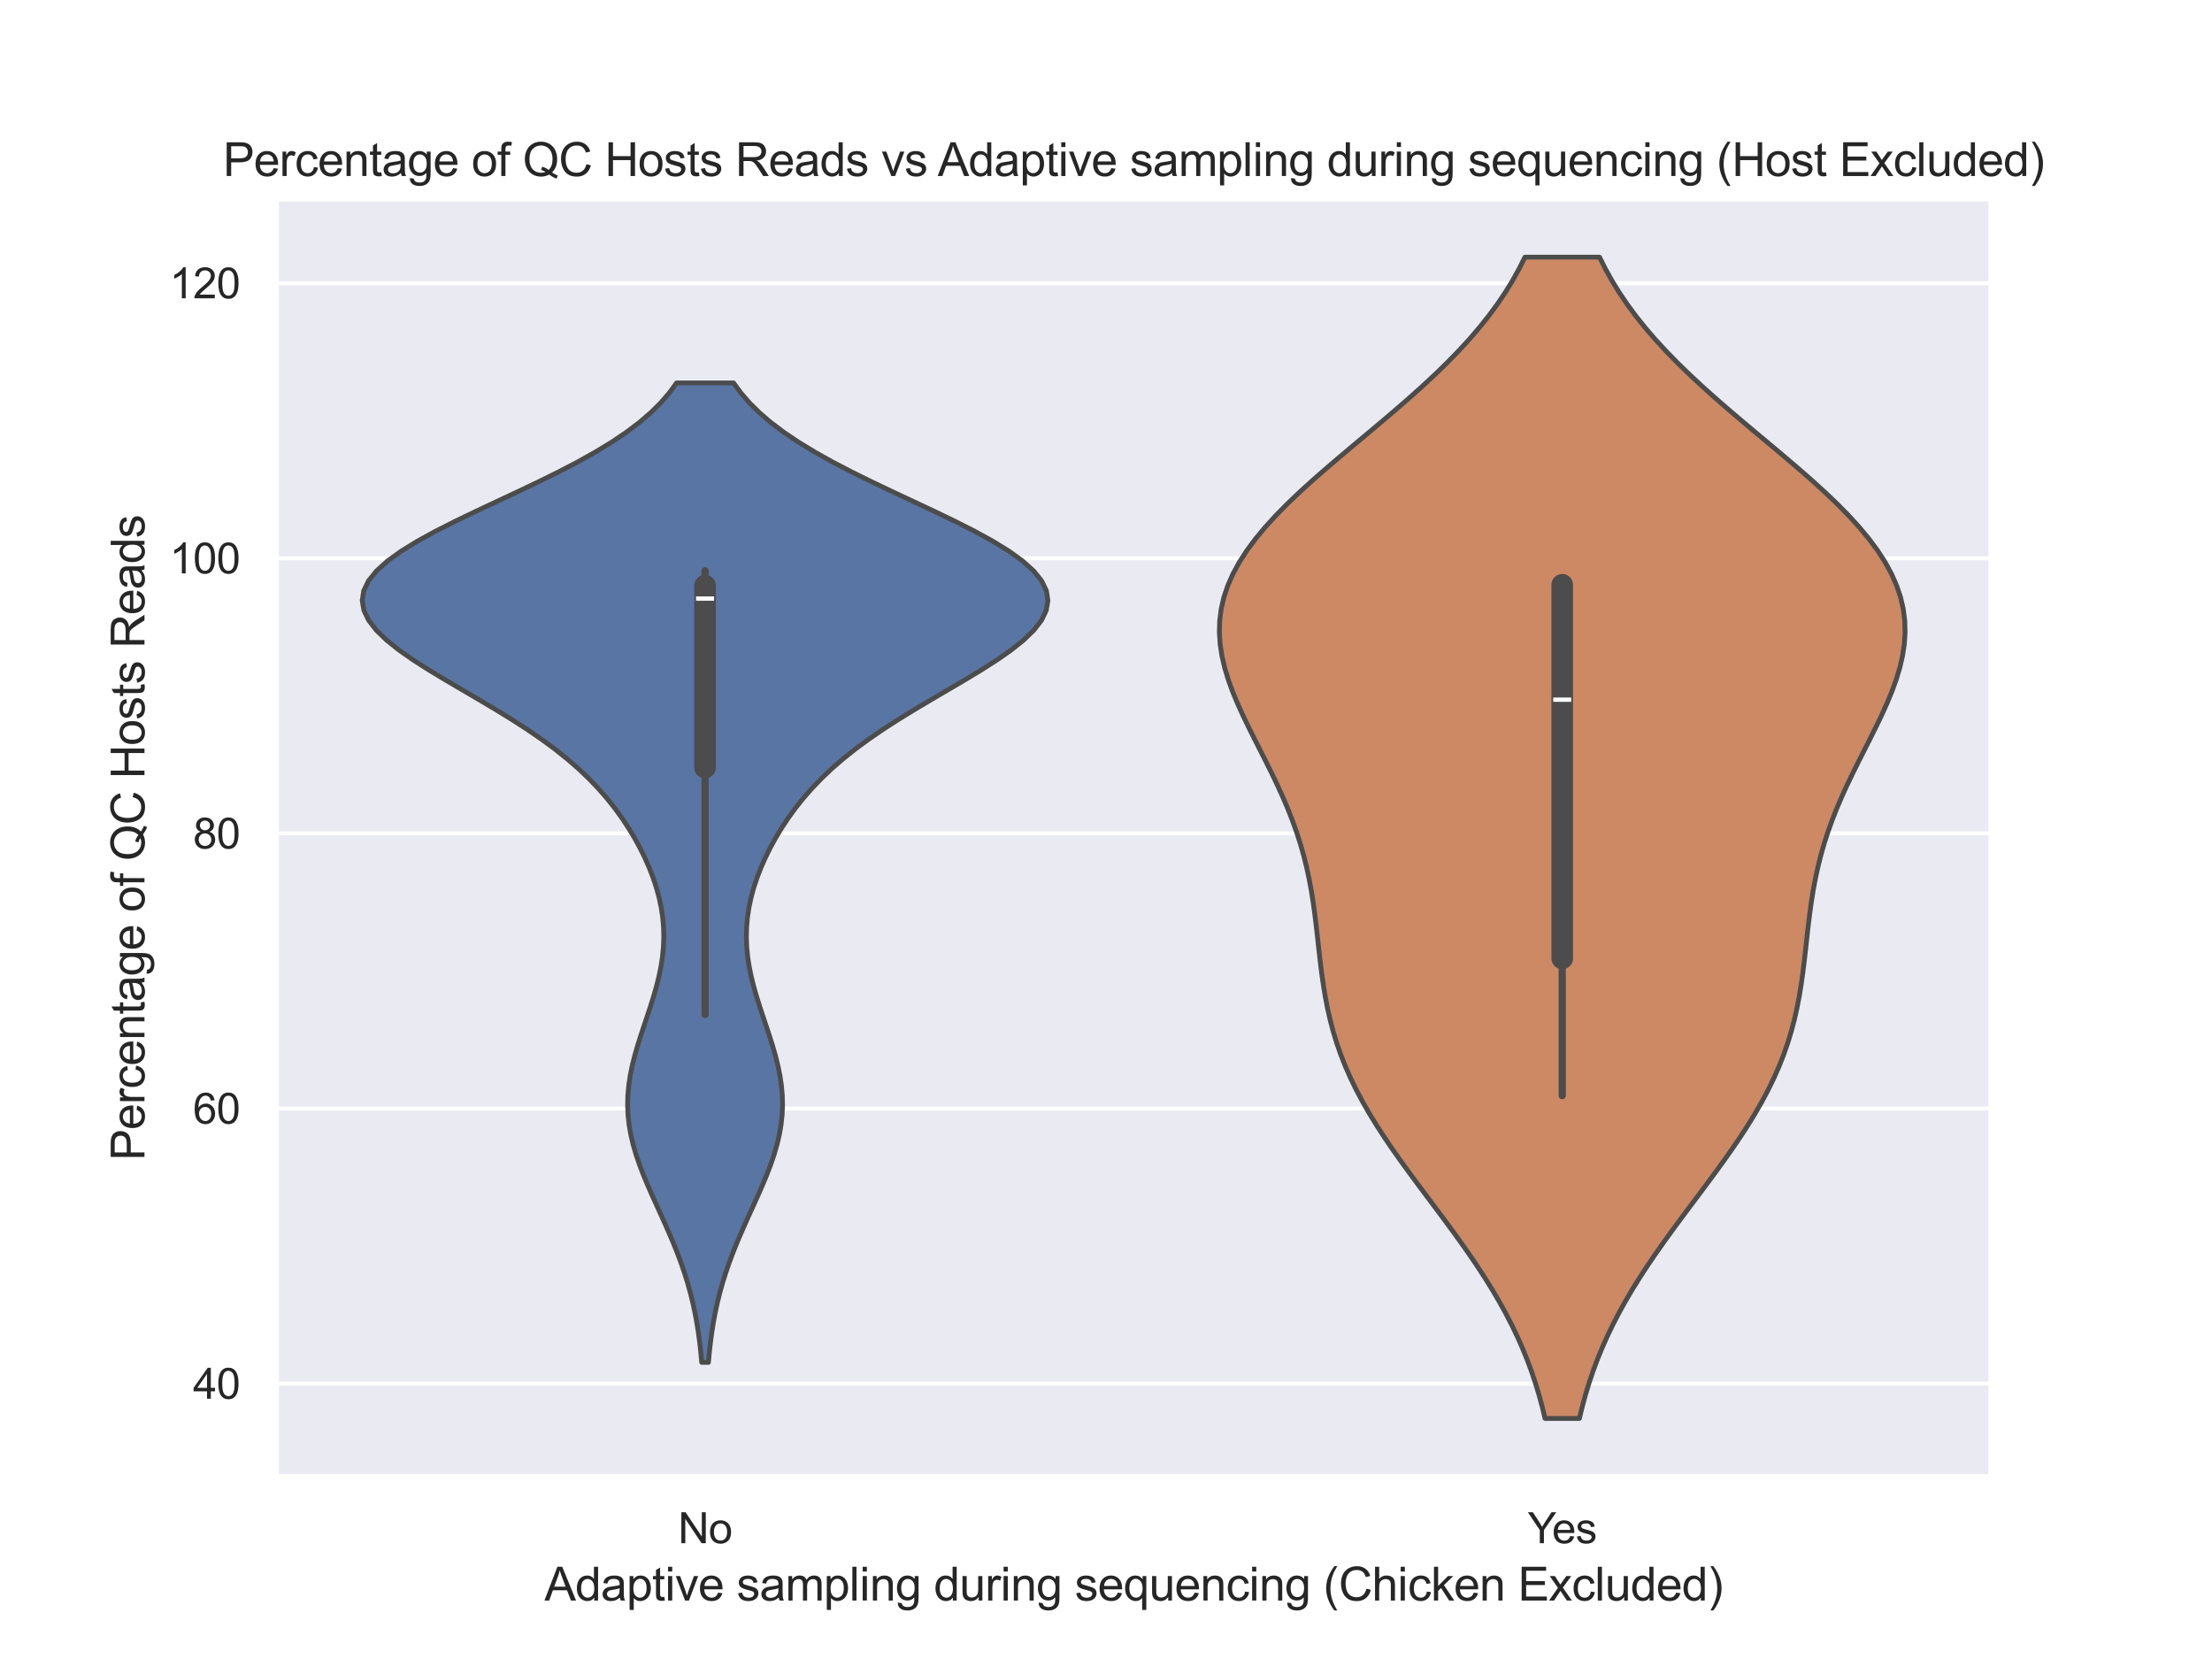 <?xml version="1.0" encoding="utf-8" standalone="no"?>
<!DOCTYPE svg PUBLIC "-//W3C//DTD SVG 1.1//EN"
  "http://www.w3.org/Graphics/SVG/1.1/DTD/svg11.dtd">
<svg xmlns:xlink="http://www.w3.org/1999/xlink" width="576pt" height="432pt" viewBox="0 0 576 432" xmlns="http://www.w3.org/2000/svg" version="1.1">
 <defs>
  <style type="text/css">*{stroke-linejoin: round; stroke-linecap: butt}</style>
 </defs>
 <g id="figure_1">
  <g id="patch_1">
   <path d="M 0 432 
L 576 432 
L 576 0 
L 0 0 
z
" style="fill: #ffffff"/>
  </g>
  <g id="axes_1">
   <g id="patch_2">
    <path d="M 72 384.48 
L 518.4 384.48 
L 518.4 51.84 
L 72 51.84 
z
" style="fill: #eaeaf2"/>
   </g>
   <g id="matplotlib.axis_1">
    <g id="xtick_1">
     <g id="text_1">
      <!-- No -->
      <g style="fill: #262626" transform="translate(176.569 401.854) scale(0.11 -0.11)">
       <defs>
        <path id="ArialMT-4e" d="M 488 0 
L 488 4581 
L 1109 4581 
L 3516 984 
L 3516 4581 
L 4097 4581 
L 4097 0 
L 3475 0 
L 1069 3600 
L 1069 0 
L 488 0 
z
" transform="scale(0.016)"/>
        <path id="ArialMT-6f" d="M 213 1659 
Q 213 2581 725 3025 
Q 1153 3394 1769 3394 
Q 2453 3394 2887 2945 
Q 3322 2497 3322 1706 
Q 3322 1066 3130 698 
Q 2938 331 2570 128 
Q 2203 -75 1769 -75 
Q 1072 -75 642 372 
Q 213 819 213 1659 
z
M 791 1659 
Q 791 1022 1069 705 
Q 1347 388 1769 388 
Q 2188 388 2466 706 
Q 2744 1025 2744 1678 
Q 2744 2294 2464 2611 
Q 2184 2928 1769 2928 
Q 1347 2928 1069 2612 
Q 791 2297 791 1659 
z
" transform="scale(0.016)"/>
       </defs>
       <use xlink:href="#ArialMT-4e"/>
       <use xlink:href="#ArialMT-6f" transform="translate(72.217 0)"/>
      </g>
     </g>
    </g>
    <g id="xtick_2">
     <g id="text_2">
      <!-- Yes -->
      <g style="fill: #262626" transform="translate(397.825 401.854) scale(0.11 -0.11)">
       <defs>
        <path id="ArialMT-59" d="M 1784 0 
L 1784 1941 
L 19 4581 
L 756 4581 
L 1659 3200 
Q 1909 2813 2125 2425 
Q 2331 2784 2625 3234 
L 3513 4581 
L 4219 4581 
L 2391 1941 
L 2391 0 
L 1784 0 
z
" transform="scale(0.016)"/>
        <path id="ArialMT-65" d="M 2694 1069 
L 3275 997 
Q 3138 488 2766 206 
Q 2394 -75 1816 -75 
Q 1088 -75 661 373 
Q 234 822 234 1631 
Q 234 2469 665 2931 
Q 1097 3394 1784 3394 
Q 2450 3394 2872 2941 
Q 3294 2488 3294 1666 
Q 3294 1616 3291 1516 
L 816 1516 
Q 847 969 1125 678 
Q 1403 388 1819 388 
Q 2128 388 2347 550 
Q 2566 713 2694 1069 
z
M 847 1978 
L 2700 1978 
Q 2663 2397 2488 2606 
Q 2219 2931 1791 2931 
Q 1403 2931 1139 2672 
Q 875 2413 847 1978 
z
" transform="scale(0.016)"/>
        <path id="ArialMT-73" d="M 197 991 
L 753 1078 
Q 800 744 1014 566 
Q 1228 388 1613 388 
Q 2000 388 2187 545 
Q 2375 703 2375 916 
Q 2375 1106 2209 1216 
Q 2094 1291 1634 1406 
Q 1016 1563 777 1677 
Q 538 1791 414 1992 
Q 291 2194 291 2438 
Q 291 2659 392 2848 
Q 494 3038 669 3163 
Q 800 3259 1026 3326 
Q 1253 3394 1513 3394 
Q 1903 3394 2198 3281 
Q 2494 3169 2634 2976 
Q 2775 2784 2828 2463 
L 2278 2388 
Q 2241 2644 2061 2787 
Q 1881 2931 1553 2931 
Q 1166 2931 1000 2803 
Q 834 2675 834 2503 
Q 834 2394 903 2306 
Q 972 2216 1119 2156 
Q 1203 2125 1616 2013 
Q 2213 1853 2448 1751 
Q 2684 1650 2818 1456 
Q 2953 1263 2953 975 
Q 2953 694 2789 445 
Q 2625 197 2315 61 
Q 2006 -75 1616 -75 
Q 969 -75 630 194 
Q 291 463 197 991 
z
" transform="scale(0.016)"/>
       </defs>
       <use xlink:href="#ArialMT-59"/>
       <use xlink:href="#ArialMT-65" transform="translate(57.574 0)"/>
       <use xlink:href="#ArialMT-73" transform="translate(113.189 0)"/>
      </g>
     </g>
    </g>
    <g id="text_3">
     <!-- Adaptive sampling during sequencing (Chicken Excluded) -->
     <g style="fill: #262626" transform="translate(141.787 416.775) scale(0.12 -0.12)">
      <defs>
       <path id="ArialMT-41" d="M -9 0 
L 1750 4581 
L 2403 4581 
L 4278 0 
L 3588 0 
L 3053 1388 
L 1138 1388 
L 634 0 
L -9 0 
z
M 1313 1881 
L 2866 1881 
L 2388 3150 
Q 2169 3728 2063 4100 
Q 1975 3659 1816 3225 
L 1313 1881 
z
" transform="scale(0.016)"/>
       <path id="ArialMT-64" d="M 2575 0 
L 2575 419 
Q 2259 -75 1647 -75 
Q 1250 -75 917 144 
Q 584 363 401 755 
Q 219 1147 219 1656 
Q 219 2153 384 2558 
Q 550 2963 881 3178 
Q 1213 3394 1622 3394 
Q 1922 3394 2156 3267 
Q 2391 3141 2538 2938 
L 2538 4581 
L 3097 4581 
L 3097 0 
L 2575 0 
z
M 797 1656 
Q 797 1019 1065 703 
Q 1334 388 1700 388 
Q 2069 388 2326 689 
Q 2584 991 2584 1609 
Q 2584 2291 2321 2609 
Q 2059 2928 1675 2928 
Q 1300 2928 1048 2622 
Q 797 2316 797 1656 
z
" transform="scale(0.016)"/>
       <path id="ArialMT-61" d="M 2588 409 
Q 2275 144 1986 34 
Q 1697 -75 1366 -75 
Q 819 -75 525 192 
Q 231 459 231 875 
Q 231 1119 342 1320 
Q 453 1522 633 1644 
Q 813 1766 1038 1828 
Q 1203 1872 1538 1913 
Q 2219 1994 2541 2106 
Q 2544 2222 2544 2253 
Q 2544 2597 2384 2738 
Q 2169 2928 1744 2928 
Q 1347 2928 1158 2789 
Q 969 2650 878 2297 
L 328 2372 
Q 403 2725 575 2942 
Q 747 3159 1072 3276 
Q 1397 3394 1825 3394 
Q 2250 3394 2515 3294 
Q 2781 3194 2906 3042 
Q 3031 2891 3081 2659 
Q 3109 2516 3109 2141 
L 3109 1391 
Q 3109 606 3145 398 
Q 3181 191 3288 0 
L 2700 0 
Q 2613 175 2588 409 
z
M 2541 1666 
Q 2234 1541 1622 1453 
Q 1275 1403 1131 1340 
Q 988 1278 909 1158 
Q 831 1038 831 891 
Q 831 666 1001 516 
Q 1172 366 1500 366 
Q 1825 366 2078 508 
Q 2331 650 2450 897 
Q 2541 1088 2541 1459 
L 2541 1666 
z
" transform="scale(0.016)"/>
       <path id="ArialMT-70" d="M 422 -1272 
L 422 3319 
L 934 3319 
L 934 2888 
Q 1116 3141 1344 3267 
Q 1572 3394 1897 3394 
Q 2322 3394 2647 3175 
Q 2972 2956 3137 2557 
Q 3303 2159 3303 1684 
Q 3303 1175 3120 767 
Q 2938 359 2589 142 
Q 2241 -75 1856 -75 
Q 1575 -75 1351 44 
Q 1128 163 984 344 
L 984 -1272 
L 422 -1272 
z
M 931 1641 
Q 931 1000 1190 694 
Q 1450 388 1819 388 
Q 2194 388 2461 705 
Q 2728 1022 2728 1688 
Q 2728 2322 2467 2637 
Q 2206 2953 1844 2953 
Q 1484 2953 1207 2617 
Q 931 2281 931 1641 
z
" transform="scale(0.016)"/>
       <path id="ArialMT-74" d="M 1650 503 
L 1731 6 
Q 1494 -44 1306 -44 
Q 1000 -44 831 53 
Q 663 150 594 308 
Q 525 466 525 972 
L 525 2881 
L 113 2881 
L 113 3319 
L 525 3319 
L 525 4141 
L 1084 4478 
L 1084 3319 
L 1650 3319 
L 1650 2881 
L 1084 2881 
L 1084 941 
Q 1084 700 1114 631 
Q 1144 563 1211 522 
Q 1278 481 1403 481 
Q 1497 481 1650 503 
z
" transform="scale(0.016)"/>
       <path id="ArialMT-69" d="M 425 3934 
L 425 4581 
L 988 4581 
L 988 3934 
L 425 3934 
z
M 425 0 
L 425 3319 
L 988 3319 
L 988 0 
L 425 0 
z
" transform="scale(0.016)"/>
       <path id="ArialMT-76" d="M 1344 0 
L 81 3319 
L 675 3319 
L 1388 1331 
Q 1503 1009 1600 663 
Q 1675 925 1809 1294 
L 2547 3319 
L 3125 3319 
L 1869 0 
L 1344 0 
z
" transform="scale(0.016)"/>
       <path id="ArialMT-20" transform="scale(0.016)"/>
       <path id="ArialMT-6d" d="M 422 0 
L 422 3319 
L 925 3319 
L 925 2853 
Q 1081 3097 1340 3245 
Q 1600 3394 1931 3394 
Q 2300 3394 2536 3241 
Q 2772 3088 2869 2813 
Q 3263 3394 3894 3394 
Q 4388 3394 4653 3120 
Q 4919 2847 4919 2278 
L 4919 0 
L 4359 0 
L 4359 2091 
Q 4359 2428 4304 2576 
Q 4250 2725 4106 2815 
Q 3963 2906 3769 2906 
Q 3419 2906 3187 2673 
Q 2956 2441 2956 1928 
L 2956 0 
L 2394 0 
L 2394 2156 
Q 2394 2531 2256 2718 
Q 2119 2906 1806 2906 
Q 1569 2906 1367 2781 
Q 1166 2656 1075 2415 
Q 984 2175 984 1722 
L 984 0 
L 422 0 
z
" transform="scale(0.016)"/>
       <path id="ArialMT-6c" d="M 409 0 
L 409 4581 
L 972 4581 
L 972 0 
L 409 0 
z
" transform="scale(0.016)"/>
       <path id="ArialMT-6e" d="M 422 0 
L 422 3319 
L 928 3319 
L 928 2847 
Q 1294 3394 1984 3394 
Q 2284 3394 2536 3286 
Q 2788 3178 2913 3003 
Q 3038 2828 3088 2588 
Q 3119 2431 3119 2041 
L 3119 0 
L 2556 0 
L 2556 2019 
Q 2556 2363 2490 2533 
Q 2425 2703 2258 2804 
Q 2091 2906 1866 2906 
Q 1506 2906 1245 2678 
Q 984 2450 984 1813 
L 984 0 
L 422 0 
z
" transform="scale(0.016)"/>
       <path id="ArialMT-67" d="M 319 -275 
L 866 -356 
Q 900 -609 1056 -725 
Q 1266 -881 1628 -881 
Q 2019 -881 2231 -725 
Q 2444 -569 2519 -288 
Q 2563 -116 2559 434 
Q 2191 0 1641 0 
Q 956 0 581 494 
Q 206 988 206 1678 
Q 206 2153 378 2554 
Q 550 2956 876 3175 
Q 1203 3394 1644 3394 
Q 2231 3394 2613 2919 
L 2613 3319 
L 3131 3319 
L 3131 450 
Q 3131 -325 2973 -648 
Q 2816 -972 2473 -1159 
Q 2131 -1347 1631 -1347 
Q 1038 -1347 672 -1080 
Q 306 -813 319 -275 
z
M 784 1719 
Q 784 1066 1043 766 
Q 1303 466 1694 466 
Q 2081 466 2343 764 
Q 2606 1063 2606 1700 
Q 2606 2309 2336 2618 
Q 2066 2928 1684 2928 
Q 1309 2928 1046 2623 
Q 784 2319 784 1719 
z
" transform="scale(0.016)"/>
       <path id="ArialMT-75" d="M 2597 0 
L 2597 488 
Q 2209 -75 1544 -75 
Q 1250 -75 995 37 
Q 741 150 617 320 
Q 494 491 444 738 
Q 409 903 409 1263 
L 409 3319 
L 972 3319 
L 972 1478 
Q 972 1038 1006 884 
Q 1059 663 1231 536 
Q 1403 409 1656 409 
Q 1909 409 2131 539 
Q 2353 669 2445 892 
Q 2538 1116 2538 1541 
L 2538 3319 
L 3100 3319 
L 3100 0 
L 2597 0 
z
" transform="scale(0.016)"/>
       <path id="ArialMT-72" d="M 416 0 
L 416 3319 
L 922 3319 
L 922 2816 
Q 1116 3169 1280 3281 
Q 1444 3394 1641 3394 
Q 1925 3394 2219 3213 
L 2025 2691 
Q 1819 2813 1613 2813 
Q 1428 2813 1281 2702 
Q 1134 2591 1072 2394 
Q 978 2094 978 1738 
L 978 0 
L 416 0 
z
" transform="scale(0.016)"/>
       <path id="ArialMT-71" d="M 2538 -1272 
L 2538 353 
Q 2406 169 2170 47 
Q 1934 -75 1669 -75 
Q 1078 -75 651 397 
Q 225 869 225 1691 
Q 225 2191 398 2587 
Q 572 2984 901 3189 
Q 1231 3394 1625 3394 
Q 2241 3394 2594 2875 
L 2594 3319 
L 3100 3319 
L 3100 -1272 
L 2538 -1272 
z
M 803 1669 
Q 803 1028 1072 708 
Q 1341 388 1716 388 
Q 2075 388 2334 692 
Q 2594 997 2594 1619 
Q 2594 2281 2320 2615 
Q 2047 2950 1678 2950 
Q 1313 2950 1058 2639 
Q 803 2328 803 1669 
z
" transform="scale(0.016)"/>
       <path id="ArialMT-63" d="M 2588 1216 
L 3141 1144 
Q 3050 572 2676 248 
Q 2303 -75 1759 -75 
Q 1078 -75 664 370 
Q 250 816 250 1647 
Q 250 2184 428 2587 
Q 606 2991 970 3192 
Q 1334 3394 1763 3394 
Q 2303 3394 2647 3120 
Q 2991 2847 3088 2344 
L 2541 2259 
Q 2463 2594 2264 2762 
Q 2066 2931 1784 2931 
Q 1359 2931 1093 2626 
Q 828 2322 828 1663 
Q 828 994 1084 691 
Q 1341 388 1753 388 
Q 2084 388 2306 591 
Q 2528 794 2588 1216 
z
" transform="scale(0.016)"/>
       <path id="ArialMT-28" d="M 1497 -1347 
Q 1031 -759 709 28 
Q 388 816 388 1659 
Q 388 2403 628 3084 
Q 909 3875 1497 4659 
L 1900 4659 
Q 1522 4009 1400 3731 
Q 1209 3300 1100 2831 
Q 966 2247 966 1656 
Q 966 153 1900 -1347 
L 1497 -1347 
z
" transform="scale(0.016)"/>
       <path id="ArialMT-43" d="M 3763 1606 
L 4369 1453 
Q 4178 706 3683 314 
Q 3188 -78 2472 -78 
Q 1731 -78 1267 223 
Q 803 525 561 1097 
Q 319 1669 319 2325 
Q 319 3041 592 3573 
Q 866 4106 1370 4382 
Q 1875 4659 2481 4659 
Q 3169 4659 3637 4309 
Q 4106 3959 4291 3325 
L 3694 3184 
Q 3534 3684 3231 3912 
Q 2928 4141 2469 4141 
Q 1941 4141 1586 3887 
Q 1231 3634 1087 3207 
Q 944 2781 944 2328 
Q 944 1744 1114 1308 
Q 1284 872 1643 656 
Q 2003 441 2422 441 
Q 2931 441 3284 734 
Q 3638 1028 3763 1606 
z
" transform="scale(0.016)"/>
       <path id="ArialMT-68" d="M 422 0 
L 422 4581 
L 984 4581 
L 984 2938 
Q 1378 3394 1978 3394 
Q 2347 3394 2619 3248 
Q 2891 3103 3008 2847 
Q 3125 2591 3125 2103 
L 3125 0 
L 2563 0 
L 2563 2103 
Q 2563 2525 2380 2717 
Q 2197 2909 1863 2909 
Q 1613 2909 1392 2779 
Q 1172 2650 1078 2428 
Q 984 2206 984 1816 
L 984 0 
L 422 0 
z
" transform="scale(0.016)"/>
       <path id="ArialMT-6b" d="M 425 0 
L 425 4581 
L 988 4581 
L 988 1969 
L 2319 3319 
L 3047 3319 
L 1778 2088 
L 3175 0 
L 2481 0 
L 1384 1697 
L 988 1316 
L 988 0 
L 425 0 
z
" transform="scale(0.016)"/>
       <path id="ArialMT-45" d="M 506 0 
L 506 4581 
L 3819 4581 
L 3819 4041 
L 1113 4041 
L 1113 2638 
L 3647 2638 
L 3647 2100 
L 1113 2100 
L 1113 541 
L 3925 541 
L 3925 0 
L 506 0 
z
" transform="scale(0.016)"/>
       <path id="ArialMT-78" d="M 47 0 
L 1259 1725 
L 138 3319 
L 841 3319 
L 1350 2541 
Q 1494 2319 1581 2169 
Q 1719 2375 1834 2534 
L 2394 3319 
L 3066 3319 
L 1919 1756 
L 3153 0 
L 2463 0 
L 1781 1031 
L 1600 1309 
L 728 0 
L 47 0 
z
" transform="scale(0.016)"/>
       <path id="ArialMT-29" d="M 791 -1347 
L 388 -1347 
Q 1322 153 1322 1656 
Q 1322 2244 1188 2822 
Q 1081 3291 891 3722 
Q 769 4003 388 4659 
L 791 4659 
Q 1378 3875 1659 3084 
Q 1900 2403 1900 1659 
Q 1900 816 1576 28 
Q 1253 -759 791 -1347 
z
" transform="scale(0.016)"/>
      </defs>
      <use xlink:href="#ArialMT-41"/>
      <use xlink:href="#ArialMT-64" transform="translate(66.699 0)"/>
      <use xlink:href="#ArialMT-61" transform="translate(122.314 0)"/>
      <use xlink:href="#ArialMT-70" transform="translate(177.93 0)"/>
      <use xlink:href="#ArialMT-74" transform="translate(233.545 0)"/>
      <use xlink:href="#ArialMT-69" transform="translate(261.328 0)"/>
      <use xlink:href="#ArialMT-76" transform="translate(283.545 0)"/>
      <use xlink:href="#ArialMT-65" transform="translate(333.545 0)"/>
      <use xlink:href="#ArialMT-20" transform="translate(389.16 0)"/>
      <use xlink:href="#ArialMT-73" transform="translate(416.943 0)"/>
      <use xlink:href="#ArialMT-61" transform="translate(466.943 0)"/>
      <use xlink:href="#ArialMT-6d" transform="translate(522.559 0)"/>
      <use xlink:href="#ArialMT-70" transform="translate(605.859 0)"/>
      <use xlink:href="#ArialMT-6c" transform="translate(661.475 0)"/>
      <use xlink:href="#ArialMT-69" transform="translate(683.691 0)"/>
      <use xlink:href="#ArialMT-6e" transform="translate(705.908 0)"/>
      <use xlink:href="#ArialMT-67" transform="translate(761.523 0)"/>
      <use xlink:href="#ArialMT-20" transform="translate(817.139 0)"/>
      <use xlink:href="#ArialMT-64" transform="translate(844.922 0)"/>
      <use xlink:href="#ArialMT-75" transform="translate(900.537 0)"/>
      <use xlink:href="#ArialMT-72" transform="translate(956.152 0)"/>
      <use xlink:href="#ArialMT-69" transform="translate(989.453 0)"/>
      <use xlink:href="#ArialMT-6e" transform="translate(1011.67 0)"/>
      <use xlink:href="#ArialMT-67" transform="translate(1067.285 0)"/>
      <use xlink:href="#ArialMT-20" transform="translate(1122.9 0)"/>
      <use xlink:href="#ArialMT-73" transform="translate(1150.684 0)"/>
      <use xlink:href="#ArialMT-65" transform="translate(1200.684 0)"/>
      <use xlink:href="#ArialMT-71" transform="translate(1256.299 0)"/>
      <use xlink:href="#ArialMT-75" transform="translate(1311.914 0)"/>
      <use xlink:href="#ArialMT-65" transform="translate(1367.529 0)"/>
      <use xlink:href="#ArialMT-6e" transform="translate(1423.145 0)"/>
      <use xlink:href="#ArialMT-63" transform="translate(1478.76 0)"/>
      <use xlink:href="#ArialMT-69" transform="translate(1528.76 0)"/>
      <use xlink:href="#ArialMT-6e" transform="translate(1550.977 0)"/>
      <use xlink:href="#ArialMT-67" transform="translate(1606.592 0)"/>
      <use xlink:href="#ArialMT-20" transform="translate(1662.207 0)"/>
      <use xlink:href="#ArialMT-28" transform="translate(1689.99 0)"/>
      <use xlink:href="#ArialMT-43" transform="translate(1723.291 0)"/>
      <use xlink:href="#ArialMT-68" transform="translate(1795.508 0)"/>
      <use xlink:href="#ArialMT-69" transform="translate(1851.123 0)"/>
      <use xlink:href="#ArialMT-63" transform="translate(1873.34 0)"/>
      <use xlink:href="#ArialMT-6b" transform="translate(1923.34 0)"/>
      <use xlink:href="#ArialMT-65" transform="translate(1973.34 0)"/>
      <use xlink:href="#ArialMT-6e" transform="translate(2028.955 0)"/>
      <use xlink:href="#ArialMT-20" transform="translate(2084.57 0)"/>
      <use xlink:href="#ArialMT-45" transform="translate(2112.354 0)"/>
      <use xlink:href="#ArialMT-78" transform="translate(2179.053 0)"/>
      <use xlink:href="#ArialMT-63" transform="translate(2229.053 0)"/>
      <use xlink:href="#ArialMT-6c" transform="translate(2279.053 0)"/>
      <use xlink:href="#ArialMT-75" transform="translate(2301.27 0)"/>
      <use xlink:href="#ArialMT-64" transform="translate(2356.885 0)"/>
      <use xlink:href="#ArialMT-65" transform="translate(2412.5 0)"/>
      <use xlink:href="#ArialMT-64" transform="translate(2468.115 0)"/>
      <use xlink:href="#ArialMT-29" transform="translate(2523.73 0)"/>
     </g>
    </g>
   </g>
   <g id="matplotlib.axis_2">
    <g id="ytick_1">
     <g id="line2d_1">
      <path d="M 72 360.297 
L 518.4 360.297 
" clip-path="url(#p57f23cbbc2)" style="fill: none; stroke: #ffffff; stroke-linecap: round"/>
     </g>
     <g id="text_4">
      <!-- 40 -->
      <g style="fill: #262626" transform="translate(50.266 364.234) scale(0.11 -0.11)">
       <defs>
        <path id="ArialMT-34" d="M 2069 0 
L 2069 1097 
L 81 1097 
L 81 1613 
L 2172 4581 
L 2631 4581 
L 2631 1613 
L 3250 1613 
L 3250 1097 
L 2631 1097 
L 2631 0 
L 2069 0 
z
M 2069 1613 
L 2069 3678 
L 634 1613 
L 2069 1613 
z
" transform="scale(0.016)"/>
        <path id="ArialMT-30" d="M 266 2259 
Q 266 3072 433 3567 
Q 600 4063 929 4331 
Q 1259 4600 1759 4600 
Q 2128 4600 2406 4451 
Q 2684 4303 2865 4023 
Q 3047 3744 3150 3342 
Q 3253 2941 3253 2259 
Q 3253 1453 3087 958 
Q 2922 463 2592 192 
Q 2263 -78 1759 -78 
Q 1097 -78 719 397 
Q 266 969 266 2259 
z
M 844 2259 
Q 844 1131 1108 757 
Q 1372 384 1759 384 
Q 2147 384 2411 759 
Q 2675 1134 2675 2259 
Q 2675 3391 2411 3762 
Q 2147 4134 1753 4134 
Q 1366 4134 1134 3806 
Q 844 3388 844 2259 
z
" transform="scale(0.016)"/>
       </defs>
       <use xlink:href="#ArialMT-34"/>
       <use xlink:href="#ArialMT-30" transform="translate(55.615 0)"/>
      </g>
     </g>
    </g>
    <g id="ytick_2">
     <g id="line2d_2">
      <path d="M 72 288.658 
L 518.4 288.658 
" clip-path="url(#p57f23cbbc2)" style="fill: none; stroke: #ffffff; stroke-linecap: round"/>
     </g>
     <g id="text_5">
      <!-- 60 -->
      <g style="fill: #262626" transform="translate(50.266 292.595) scale(0.11 -0.11)">
       <defs>
        <path id="ArialMT-36" d="M 3184 3459 
L 2625 3416 
Q 2550 3747 2413 3897 
Q 2184 4138 1850 4138 
Q 1581 4138 1378 3988 
Q 1113 3794 959 3422 
Q 806 3050 800 2363 
Q 1003 2672 1297 2822 
Q 1591 2972 1913 2972 
Q 2475 2972 2870 2558 
Q 3266 2144 3266 1488 
Q 3266 1056 3080 686 
Q 2894 316 2569 119 
Q 2244 -78 1831 -78 
Q 1128 -78 684 439 
Q 241 956 241 2144 
Q 241 3472 731 4075 
Q 1159 4600 1884 4600 
Q 2425 4600 2770 4297 
Q 3116 3994 3184 3459 
z
M 888 1484 
Q 888 1194 1011 928 
Q 1134 663 1356 523 
Q 1578 384 1822 384 
Q 2178 384 2434 671 
Q 2691 959 2691 1453 
Q 2691 1928 2437 2201 
Q 2184 2475 1800 2475 
Q 1419 2475 1153 2201 
Q 888 1928 888 1484 
z
" transform="scale(0.016)"/>
       </defs>
       <use xlink:href="#ArialMT-36"/>
       <use xlink:href="#ArialMT-30" transform="translate(55.615 0)"/>
      </g>
     </g>
    </g>
    <g id="ytick_3">
     <g id="line2d_3">
      <path d="M 72 217.02 
L 518.4 217.02 
" clip-path="url(#p57f23cbbc2)" style="fill: none; stroke: #ffffff; stroke-linecap: round"/>
     </g>
     <g id="text_6">
      <!-- 80 -->
      <g style="fill: #262626" transform="translate(50.266 220.957) scale(0.11 -0.11)">
       <defs>
        <path id="ArialMT-38" d="M 1131 2484 
Q 781 2613 612 2850 
Q 444 3088 444 3419 
Q 444 3919 803 4259 
Q 1163 4600 1759 4600 
Q 2359 4600 2725 4251 
Q 3091 3903 3091 3403 
Q 3091 3084 2923 2848 
Q 2756 2613 2416 2484 
Q 2838 2347 3058 2040 
Q 3278 1734 3278 1309 
Q 3278 722 2862 322 
Q 2447 -78 1769 -78 
Q 1091 -78 675 323 
Q 259 725 259 1325 
Q 259 1772 486 2073 
Q 713 2375 1131 2484 
z
M 1019 3438 
Q 1019 3113 1228 2906 
Q 1438 2700 1772 2700 
Q 2097 2700 2305 2904 
Q 2513 3109 2513 3406 
Q 2513 3716 2298 3927 
Q 2084 4138 1766 4138 
Q 1444 4138 1231 3931 
Q 1019 3725 1019 3438 
z
M 838 1322 
Q 838 1081 952 856 
Q 1066 631 1291 507 
Q 1516 384 1775 384 
Q 2178 384 2440 643 
Q 2703 903 2703 1303 
Q 2703 1709 2433 1975 
Q 2163 2241 1756 2241 
Q 1359 2241 1098 1978 
Q 838 1716 838 1322 
z
" transform="scale(0.016)"/>
       </defs>
       <use xlink:href="#ArialMT-38"/>
       <use xlink:href="#ArialMT-30" transform="translate(55.615 0)"/>
      </g>
     </g>
    </g>
    <g id="ytick_4">
     <g id="line2d_4">
      <path d="M 72 145.382 
L 518.4 145.382 
" clip-path="url(#p57f23cbbc2)" style="fill: none; stroke: #ffffff; stroke-linecap: round"/>
     </g>
     <g id="text_7">
      <!-- 100 -->
      <g style="fill: #262626" transform="translate(44.149 149.318) scale(0.11 -0.11)">
       <defs>
        <path id="ArialMT-31" d="M 2384 0 
L 1822 0 
L 1822 3584 
Q 1619 3391 1289 3197 
Q 959 3003 697 2906 
L 697 3450 
Q 1169 3672 1522 3987 
Q 1875 4303 2022 4600 
L 2384 4600 
L 2384 0 
z
" transform="scale(0.016)"/>
       </defs>
       <use xlink:href="#ArialMT-31"/>
       <use xlink:href="#ArialMT-30" transform="translate(55.615 0)"/>
       <use xlink:href="#ArialMT-30" transform="translate(111.23 0)"/>
      </g>
     </g>
    </g>
    <g id="ytick_5">
     <g id="line2d_5">
      <path d="M 72 73.743 
L 518.4 73.743 
" clip-path="url(#p57f23cbbc2)" style="fill: none; stroke: #ffffff; stroke-linecap: round"/>
     </g>
     <g id="text_8">
      <!-- 120 -->
      <g style="fill: #262626" transform="translate(44.149 77.68) scale(0.11 -0.11)">
       <defs>
        <path id="ArialMT-32" d="M 3222 541 
L 3222 0 
L 194 0 
Q 188 203 259 391 
Q 375 700 629 1000 
Q 884 1300 1366 1694 
Q 2113 2306 2375 2664 
Q 2638 3022 2638 3341 
Q 2638 3675 2398 3904 
Q 2159 4134 1775 4134 
Q 1369 4134 1125 3890 
Q 881 3647 878 3216 
L 300 3275 
Q 359 3922 746 4261 
Q 1134 4600 1788 4600 
Q 2447 4600 2831 4234 
Q 3216 3869 3216 3328 
Q 3216 3053 3103 2787 
Q 2991 2522 2730 2228 
Q 2469 1934 1863 1422 
Q 1356 997 1212 845 
Q 1069 694 975 541 
L 3222 541 
z
" transform="scale(0.016)"/>
       </defs>
       <use xlink:href="#ArialMT-31"/>
       <use xlink:href="#ArialMT-32" transform="translate(55.615 0)"/>
       <use xlink:href="#ArialMT-30" transform="translate(111.23 0)"/>
      </g>
     </g>
    </g>
    <g id="text_9">
     <!-- Percentage of QC Hosts Reads -->
     <g style="fill: #262626" transform="translate(37.623 302.197) rotate(-90) scale(0.12 -0.12)">
      <defs>
       <path id="ArialMT-50" d="M 494 0 
L 494 4581 
L 2222 4581 
Q 2678 4581 2919 4538 
Q 3256 4481 3484 4323 
Q 3713 4166 3852 3881 
Q 3991 3597 3991 3256 
Q 3991 2672 3619 2267 
Q 3247 1863 2275 1863 
L 1100 1863 
L 1100 0 
L 494 0 
z
M 1100 2403 
L 2284 2403 
Q 2872 2403 3119 2622 
Q 3366 2841 3366 3238 
Q 3366 3525 3220 3729 
Q 3075 3934 2838 4000 
Q 2684 4041 2272 4041 
L 1100 4041 
L 1100 2403 
z
" transform="scale(0.016)"/>
       <path id="ArialMT-66" d="M 556 0 
L 556 2881 
L 59 2881 
L 59 3319 
L 556 3319 
L 556 3672 
Q 556 4006 616 4169 
Q 697 4388 901 4523 
Q 1106 4659 1475 4659 
Q 1713 4659 2000 4603 
L 1916 4113 
Q 1741 4144 1584 4144 
Q 1328 4144 1222 4034 
Q 1116 3925 1116 3625 
L 1116 3319 
L 1763 3319 
L 1763 2881 
L 1116 2881 
L 1116 0 
L 556 0 
z
" transform="scale(0.016)"/>
       <path id="ArialMT-51" d="M 3966 491 
Q 4388 200 4744 66 
L 4566 -356 
Q 4072 -178 3581 206 
Q 3072 -78 2456 -78 
Q 1834 -78 1328 222 
Q 822 522 548 1065 
Q 275 1609 275 2291 
Q 275 2969 550 3525 
Q 825 4081 1333 4372 
Q 1841 4663 2469 4663 
Q 3103 4663 3612 4361 
Q 4122 4059 4389 3517 
Q 4656 2975 4656 2294 
Q 4656 1728 4484 1276 
Q 4313 825 3966 491 
z
M 2631 1266 
Q 3156 1119 3497 828 
Q 4031 1316 4031 2294 
Q 4031 2850 3842 3265 
Q 3653 3681 3289 3911 
Q 2925 4141 2472 4141 
Q 1794 4141 1347 3677 
Q 900 3213 900 2291 
Q 900 1397 1342 919 
Q 1784 441 2472 441 
Q 2797 441 3084 563 
Q 2800 747 2484 825 
L 2631 1266 
z
" transform="scale(0.016)"/>
       <path id="ArialMT-48" d="M 513 0 
L 513 4581 
L 1119 4581 
L 1119 2700 
L 3500 2700 
L 3500 4581 
L 4106 4581 
L 4106 0 
L 3500 0 
L 3500 2159 
L 1119 2159 
L 1119 0 
L 513 0 
z
" transform="scale(0.016)"/>
       <path id="ArialMT-52" d="M 503 0 
L 503 4581 
L 2534 4581 
Q 3147 4581 3465 4457 
Q 3784 4334 3975 4021 
Q 4166 3709 4166 3331 
Q 4166 2844 3850 2509 
Q 3534 2175 2875 2084 
Q 3116 1969 3241 1856 
Q 3506 1613 3744 1247 
L 4541 0 
L 3778 0 
L 3172 953 
Q 2906 1366 2734 1584 
Q 2563 1803 2427 1890 
Q 2291 1978 2150 2013 
Q 2047 2034 1813 2034 
L 1109 2034 
L 1109 0 
L 503 0 
z
M 1109 2559 
L 2413 2559 
Q 2828 2559 3062 2645 
Q 3297 2731 3419 2920 
Q 3541 3109 3541 3331 
Q 3541 3656 3305 3865 
Q 3069 4075 2559 4075 
L 1109 4075 
L 1109 2559 
z
" transform="scale(0.016)"/>
      </defs>
      <use xlink:href="#ArialMT-50"/>
      <use xlink:href="#ArialMT-65" transform="translate(66.699 0)"/>
      <use xlink:href="#ArialMT-72" transform="translate(122.314 0)"/>
      <use xlink:href="#ArialMT-63" transform="translate(155.615 0)"/>
      <use xlink:href="#ArialMT-65" transform="translate(205.615 0)"/>
      <use xlink:href="#ArialMT-6e" transform="translate(261.23 0)"/>
      <use xlink:href="#ArialMT-74" transform="translate(316.846 0)"/>
      <use xlink:href="#ArialMT-61" transform="translate(344.629 0)"/>
      <use xlink:href="#ArialMT-67" transform="translate(400.244 0)"/>
      <use xlink:href="#ArialMT-65" transform="translate(455.859 0)"/>
      <use xlink:href="#ArialMT-20" transform="translate(511.475 0)"/>
      <use xlink:href="#ArialMT-6f" transform="translate(539.258 0)"/>
      <use xlink:href="#ArialMT-66" transform="translate(594.873 0)"/>
      <use xlink:href="#ArialMT-20" transform="translate(622.656 0)"/>
      <use xlink:href="#ArialMT-51" transform="translate(650.439 0)"/>
      <use xlink:href="#ArialMT-43" transform="translate(728.223 0)"/>
      <use xlink:href="#ArialMT-20" transform="translate(800.439 0)"/>
      <use xlink:href="#ArialMT-48" transform="translate(828.223 0)"/>
      <use xlink:href="#ArialMT-6f" transform="translate(900.439 0)"/>
      <use xlink:href="#ArialMT-73" transform="translate(956.055 0)"/>
      <use xlink:href="#ArialMT-74" transform="translate(1006.055 0)"/>
      <use xlink:href="#ArialMT-73" transform="translate(1033.838 0)"/>
      <use xlink:href="#ArialMT-20" transform="translate(1083.838 0)"/>
      <use xlink:href="#ArialMT-52" transform="translate(1111.621 0)"/>
      <use xlink:href="#ArialMT-65" transform="translate(1183.838 0)"/>
      <use xlink:href="#ArialMT-61" transform="translate(1239.453 0)"/>
      <use xlink:href="#ArialMT-64" transform="translate(1295.068 0)"/>
      <use xlink:href="#ArialMT-73" transform="translate(1350.684 0)"/>
     </g>
    </g>
   </g>
   <g id="FillBetweenPolyCollection_1">
    <defs>
     <path id="m8ab8104457" d="M 184.473 -77.238 
L 182.727 -77.238 
L 182.49 -79.814 
L 182.203 -82.39 
L 181.859 -84.967 
L 181.451 -87.543 
L 180.973 -90.119 
L 180.419 -92.695 
L 179.785 -95.271 
L 179.069 -97.848 
L 178.269 -100.424 
L 177.387 -103 
L 176.428 -105.576 
L 175.399 -108.153 
L 174.31 -110.729 
L 173.176 -113.305 
L 172.013 -115.881 
L 170.84 -118.457 
L 169.68 -121.034 
L 168.554 -123.61 
L 167.488 -126.186 
L 166.505 -128.762 
L 165.627 -131.338 
L 164.875 -133.915 
L 164.268 -136.491 
L 163.819 -139.067 
L 163.538 -141.643 
L 163.43 -144.22 
L 163.494 -146.796 
L 163.724 -149.372 
L 164.109 -151.948 
L 164.634 -154.524 
L 165.279 -157.101 
L 166.019 -159.677 
L 166.83 -162.253 
L 167.682 -164.829 
L 168.547 -167.405 
L 169.397 -169.982 
L 170.203 -172.558 
L 170.938 -175.134 
L 171.58 -177.71 
L 172.108 -180.287 
L 172.503 -182.863 
L 172.754 -185.439 
L 172.849 -188.015 
L 172.783 -190.591 
L 172.554 -193.168 
L 172.162 -195.744 
L 171.611 -198.32 
L 170.906 -200.896 
L 170.051 -203.472 
L 169.054 -206.049 
L 167.919 -208.625 
L 166.647 -211.201 
L 165.237 -213.777 
L 163.686 -216.354 
L 161.984 -218.93 
L 160.117 -221.506 
L 158.07 -224.082 
L 155.822 -226.658 
L 153.354 -229.235 
L 150.645 -231.811 
L 147.679 -234.387 
L 144.446 -236.963 
L 140.944 -239.54 
L 137.183 -242.116 
L 133.186 -244.692 
L 128.994 -247.268 
L 124.661 -249.844 
L 120.26 -252.421 
L 115.878 -254.997 
L 111.616 -257.573 
L 107.584 -260.149 
L 103.896 -262.725 
L 100.667 -265.302 
L 98.006 -267.878 
L 96.011 -270.454 
L 94.762 -273.03 
L 94.32 -275.607 
L 94.719 -278.183 
L 95.966 -280.759 
L 98.042 -283.335 
L 100.901 -285.911 
L 104.47 -288.488 
L 108.656 -291.064 
L 113.351 -293.64 
L 118.435 -296.216 
L 123.781 -298.792 
L 129.265 -301.369 
L 134.767 -303.945 
L 140.176 -306.521 
L 145.396 -309.097 
L 150.347 -311.674 
L 154.965 -314.25 
L 159.206 -316.826 
L 163.042 -319.402 
L 166.461 -321.978 
L 169.465 -324.555 
L 172.069 -327.131 
L 174.294 -329.707 
L 176.171 -332.283 
L 191.029 -332.283 
L 191.029 -332.283 
L 192.906 -329.707 
L 195.131 -327.131 
L 197.735 -324.555 
L 200.739 -321.978 
L 204.158 -319.402 
L 207.994 -316.826 
L 212.235 -314.25 
L 216.853 -311.674 
L 221.804 -309.097 
L 227.024 -306.521 
L 232.433 -303.945 
L 237.935 -301.369 
L 243.419 -298.792 
L 248.765 -296.216 
L 253.849 -293.64 
L 258.544 -291.064 
L 262.73 -288.488 
L 266.299 -285.911 
L 269.158 -283.335 
L 271.234 -280.759 
L 272.481 -278.183 
L 272.88 -275.607 
L 272.438 -273.03 
L 271.189 -270.454 
L 269.194 -267.878 
L 266.533 -265.302 
L 263.304 -262.725 
L 259.616 -260.149 
L 255.584 -257.573 
L 251.322 -254.997 
L 246.94 -252.421 
L 242.539 -249.844 
L 238.206 -247.268 
L 234.014 -244.692 
L 230.017 -242.116 
L 226.256 -239.54 
L 222.754 -236.963 
L 219.521 -234.387 
L 216.555 -231.811 
L 213.846 -229.235 
L 211.378 -226.658 
L 209.13 -224.082 
L 207.083 -221.506 
L 205.216 -218.93 
L 203.514 -216.354 
L 201.963 -213.777 
L 200.553 -211.201 
L 199.281 -208.625 
L 198.146 -206.049 
L 197.149 -203.472 
L 196.294 -200.896 
L 195.589 -198.32 
L 195.038 -195.744 
L 194.646 -193.168 
L 194.417 -190.591 
L 194.351 -188.015 
L 194.446 -185.439 
L 194.697 -182.863 
L 195.092 -180.287 
L 195.62 -177.71 
L 196.262 -175.134 
L 196.997 -172.558 
L 197.803 -169.982 
L 198.653 -167.405 
L 199.518 -164.829 
L 200.37 -162.253 
L 201.181 -159.677 
L 201.921 -157.101 
L 202.566 -154.524 
L 203.091 -151.948 
L 203.476 -149.372 
L 203.706 -146.796 
L 203.77 -144.22 
L 203.662 -141.643 
L 203.381 -139.067 
L 202.932 -136.491 
L 202.325 -133.915 
L 201.573 -131.338 
L 200.695 -128.762 
L 199.712 -126.186 
L 198.646 -123.61 
L 197.52 -121.034 
L 196.36 -118.457 
L 195.187 -115.881 
L 194.024 -113.305 
L 192.89 -110.729 
L 191.801 -108.153 
L 190.772 -105.576 
L 189.813 -103 
L 188.931 -100.424 
L 188.131 -97.848 
L 187.415 -95.271 
L 186.781 -92.695 
L 186.227 -90.119 
L 185.749 -87.543 
L 185.341 -84.967 
L 184.997 -82.39 
L 184.71 -79.814 
L 184.473 -77.238 
z
" style="stroke: #4c4c4c; stroke-width: 1.25"/>
    </defs>
    <g clip-path="url(#p57f23cbbc2)">
     <use xlink:href="#m8ab8104457" x="0" y="432" style="fill: #5875a4; stroke: #4c4c4c; stroke-width: 1.25"/>
    </g>
   </g>
   <g id="FillBetweenPolyCollection_2">
    <defs>
     <path id="m9ff4617508" d="M 411.276 -62.64 
L 402.324 -62.64 
L 401.587 -65.695 
L 400.759 -68.749 
L 399.835 -71.804 
L 398.808 -74.858 
L 397.675 -77.913 
L 396.431 -80.967 
L 395.075 -84.022 
L 393.607 -87.076 
L 392.025 -90.131 
L 390.333 -93.185 
L 388.535 -96.24 
L 386.635 -99.295 
L 384.643 -102.349 
L 382.568 -105.404 
L 380.421 -108.458 
L 378.215 -111.513 
L 375.965 -114.567 
L 373.687 -117.622 
L 371.398 -120.676 
L 369.117 -123.731 
L 366.86 -126.785 
L 364.647 -129.84 
L 362.494 -132.895 
L 360.42 -135.949 
L 358.44 -139.004 
L 356.567 -142.058 
L 354.814 -145.113 
L 353.19 -148.167 
L 351.702 -151.222 
L 350.355 -154.276 
L 349.149 -157.331 
L 348.082 -160.385 
L 347.151 -163.44 
L 346.345 -166.495 
L 345.656 -169.549 
L 345.07 -172.604 
L 344.571 -175.658 
L 344.141 -178.713 
L 343.763 -181.767 
L 343.416 -184.822 
L 343.081 -187.876 
L 342.736 -190.931 
L 342.362 -193.985 
L 341.94 -197.04 
L 341.454 -200.095 
L 340.887 -203.149 
L 340.228 -206.204 
L 339.466 -209.258 
L 338.594 -212.313 
L 337.61 -215.367 
L 336.513 -218.422 
L 335.309 -221.476 
L 334.005 -224.531 
L 332.613 -227.585 
L 331.15 -230.64 
L 329.635 -233.695 
L 328.092 -236.749 
L 326.545 -239.804 
L 325.024 -242.858 
L 323.559 -245.913 
L 322.181 -248.967 
L 320.924 -252.022 
L 319.818 -255.076 
L 318.897 -258.131 
L 318.189 -261.185 
L 317.722 -264.24 
L 317.52 -267.295 
L 317.605 -270.349 
L 317.992 -273.404 
L 318.694 -276.458 
L 319.717 -279.513 
L 321.063 -282.567 
L 322.727 -285.622 
L 324.699 -288.676 
L 326.965 -291.731 
L 329.506 -294.785 
L 332.298 -297.84 
L 335.313 -300.895 
L 338.521 -303.949 
L 341.887 -307.004 
L 345.379 -310.058 
L 348.959 -313.113 
L 352.592 -316.167 
L 356.244 -319.222 
L 359.881 -322.276 
L 363.47 -325.331 
L 366.983 -328.385 
L 370.394 -331.44 
L 373.68 -334.495 
L 376.821 -337.549 
L 379.801 -340.604 
L 382.608 -343.658 
L 385.234 -346.713 
L 387.673 -349.767 
L 389.924 -352.822 
L 391.986 -355.876 
L 393.863 -358.931 
L 395.56 -361.985 
L 397.085 -365.04 
L 416.515 -365.04 
L 416.515 -365.04 
L 418.04 -361.985 
L 419.737 -358.931 
L 421.614 -355.876 
L 423.676 -352.822 
L 425.927 -349.767 
L 428.366 -346.713 
L 430.992 -343.658 
L 433.799 -340.604 
L 436.779 -337.549 
L 439.92 -334.495 
L 443.206 -331.44 
L 446.617 -328.385 
L 450.13 -325.331 
L 453.719 -322.276 
L 457.356 -319.222 
L 461.008 -316.167 
L 464.641 -313.113 
L 468.221 -310.058 
L 471.713 -307.004 
L 475.079 -303.949 
L 478.287 -300.895 
L 481.302 -297.84 
L 484.094 -294.785 
L 486.635 -291.731 
L 488.901 -288.676 
L 490.873 -285.622 
L 492.537 -282.567 
L 493.883 -279.513 
L 494.906 -276.458 
L 495.608 -273.404 
L 495.995 -270.349 
L 496.08 -267.295 
L 495.878 -264.24 
L 495.411 -261.185 
L 494.703 -258.131 
L 493.782 -255.076 
L 492.676 -252.022 
L 491.419 -248.967 
L 490.041 -245.913 
L 488.576 -242.858 
L 487.055 -239.804 
L 485.508 -236.749 
L 483.965 -233.695 
L 482.45 -230.64 
L 480.987 -227.585 
L 479.595 -224.531 
L 478.291 -221.476 
L 477.087 -218.422 
L 475.99 -215.367 
L 475.006 -212.313 
L 474.134 -209.258 
L 473.372 -206.204 
L 472.713 -203.149 
L 472.146 -200.095 
L 471.66 -197.04 
L 471.238 -193.985 
L 470.864 -190.931 
L 470.519 -187.876 
L 470.184 -184.822 
L 469.837 -181.767 
L 469.459 -178.713 
L 469.029 -175.658 
L 468.53 -172.604 
L 467.944 -169.549 
L 467.255 -166.495 
L 466.449 -163.44 
L 465.518 -160.385 
L 464.451 -157.331 
L 463.245 -154.276 
L 461.898 -151.222 
L 460.41 -148.167 
L 458.786 -145.113 
L 457.033 -142.058 
L 455.16 -139.004 
L 453.18 -135.949 
L 451.106 -132.895 
L 448.953 -129.84 
L 446.74 -126.785 
L 444.483 -123.731 
L 442.202 -120.676 
L 439.913 -117.622 
L 437.635 -114.567 
L 435.385 -111.513 
L 433.179 -108.458 
L 431.032 -105.404 
L 428.957 -102.349 
L 426.965 -99.295 
L 425.065 -96.24 
L 423.267 -93.185 
L 421.575 -90.131 
L 419.993 -87.076 
L 418.525 -84.022 
L 417.169 -80.967 
L 415.925 -77.913 
L 414.792 -74.858 
L 413.765 -71.804 
L 412.841 -68.749 
L 412.013 -65.695 
L 411.276 -62.64 
z
" style="stroke: #4c4c4c; stroke-width: 1.25"/>
    </defs>
    <g clip-path="url(#p57f23cbbc2)">
     <use xlink:href="#m9ff4617508" x="0" y="432" style="fill: #cc8963; stroke: #4c4c4c; stroke-width: 1.25"/>
    </g>
   </g>
   <g id="line2d_6">
    <path d="M 183.6 264.175 
L 183.6 148.636 
" clip-path="url(#p57f23cbbc2)" style="fill: none; stroke: #4c4c4c; stroke-width: 1.875; stroke-linecap: round"/>
   </g>
   <g id="line2d_7">
    <path d="M 183.6 199.884 
L 183.6 152.495 
" clip-path="url(#p57f23cbbc2)" style="fill: none; stroke: #4c4c4c; stroke-width: 5.625; stroke-linecap: round"/>
   </g>
   <g id="line2d_8">
    <path d="M 183.6 155.867 
" clip-path="url(#p57f23cbbc2)" style="fill: none; stroke: #4c4c4c; stroke-width: 1.5; stroke-linecap: round"/>
    <defs>
     <path id="mdee757b6bb" d="M 2.344 0 
L -2.344 -0 
" style="stroke: #ffffff; stroke-width: 1.125"/>
    </defs>
    <g clip-path="url(#p57f23cbbc2)">
     <use xlink:href="#mdee757b6bb" x="183.6" y="155.867" style="fill: #ffffff; stroke: #ffffff; stroke-width: 1.125"/>
    </g>
   </g>
   <g id="line2d_9">
    <path d="M 406.8 285.308 
L 406.8 151.012 
" clip-path="url(#p57f23cbbc2)" style="fill: none; stroke: #4c4c4c; stroke-width: 1.875; stroke-linecap: round"/>
   </g>
   <g id="line2d_10">
    <path d="M 406.8 249.565 
L 406.8 152.278 
" clip-path="url(#p57f23cbbc2)" style="fill: none; stroke: #4c4c4c; stroke-width: 5.625; stroke-linecap: round"/>
   </g>
   <g id="line2d_11">
    <path d="M 406.8 182.193 
" clip-path="url(#p57f23cbbc2)" style="fill: none; stroke: #4c4c4c; stroke-width: 1.5; stroke-linecap: round"/>
    <g clip-path="url(#p57f23cbbc2)">
     <use xlink:href="#mdee757b6bb" x="406.8" y="182.193" style="fill: #ffffff; stroke: #ffffff; stroke-width: 1.125"/>
    </g>
   </g>
   <g id="patch_3">
    <path d="M 72 384.48 
L 72 51.84 
" style="fill: none; stroke: #ffffff; stroke-width: 1.25; stroke-linejoin: miter; stroke-linecap: square"/>
   </g>
   <g id="patch_4">
    <path d="M 518.4 384.48 
L 518.4 51.84 
" style="fill: none; stroke: #ffffff; stroke-width: 1.25; stroke-linejoin: miter; stroke-linecap: square"/>
   </g>
   <g id="patch_5">
    <path d="M 72 384.48 
L 518.4 384.48 
" style="fill: none; stroke: #ffffff; stroke-width: 1.25; stroke-linejoin: miter; stroke-linecap: square"/>
   </g>
   <g id="patch_6">
    <path d="M 72 51.84 
L 518.4 51.84 
" style="fill: none; stroke: #ffffff; stroke-width: 1.25; stroke-linejoin: miter; stroke-linecap: square"/>
   </g>
   <g id="text_10">
    <!-- Percentage of QC Hosts Reads vs Adaptive sampling during sequencing (Host Excluded) -->
    <g style="fill: #262626" transform="translate(58.087 45.84) scale(0.12 -0.12)">
     <use xlink:href="#ArialMT-50"/>
     <use xlink:href="#ArialMT-65" transform="translate(66.699 0)"/>
     <use xlink:href="#ArialMT-72" transform="translate(122.314 0)"/>
     <use xlink:href="#ArialMT-63" transform="translate(155.615 0)"/>
     <use xlink:href="#ArialMT-65" transform="translate(205.615 0)"/>
     <use xlink:href="#ArialMT-6e" transform="translate(261.23 0)"/>
     <use xlink:href="#ArialMT-74" transform="translate(316.846 0)"/>
     <use xlink:href="#ArialMT-61" transform="translate(344.629 0)"/>
     <use xlink:href="#ArialMT-67" transform="translate(400.244 0)"/>
     <use xlink:href="#ArialMT-65" transform="translate(455.859 0)"/>
     <use xlink:href="#ArialMT-20" transform="translate(511.475 0)"/>
     <use xlink:href="#ArialMT-6f" transform="translate(539.258 0)"/>
     <use xlink:href="#ArialMT-66" transform="translate(594.873 0)"/>
     <use xlink:href="#ArialMT-20" transform="translate(622.656 0)"/>
     <use xlink:href="#ArialMT-51" transform="translate(650.439 0)"/>
     <use xlink:href="#ArialMT-43" transform="translate(728.223 0)"/>
     <use xlink:href="#ArialMT-20" transform="translate(800.439 0)"/>
     <use xlink:href="#ArialMT-48" transform="translate(828.223 0)"/>
     <use xlink:href="#ArialMT-6f" transform="translate(900.439 0)"/>
     <use xlink:href="#ArialMT-73" transform="translate(956.055 0)"/>
     <use xlink:href="#ArialMT-74" transform="translate(1006.055 0)"/>
     <use xlink:href="#ArialMT-73" transform="translate(1033.838 0)"/>
     <use xlink:href="#ArialMT-20" transform="translate(1083.838 0)"/>
     <use xlink:href="#ArialMT-52" transform="translate(1111.621 0)"/>
     <use xlink:href="#ArialMT-65" transform="translate(1183.838 0)"/>
     <use xlink:href="#ArialMT-61" transform="translate(1239.453 0)"/>
     <use xlink:href="#ArialMT-64" transform="translate(1295.068 0)"/>
     <use xlink:href="#ArialMT-73" transform="translate(1350.684 0)"/>
     <use xlink:href="#ArialMT-20" transform="translate(1400.684 0)"/>
     <use xlink:href="#ArialMT-76" transform="translate(1428.467 0)"/>
     <use xlink:href="#ArialMT-73" transform="translate(1478.467 0)"/>
     <use xlink:href="#ArialMT-20" transform="translate(1528.467 0)"/>
     <use xlink:href="#ArialMT-41" transform="translate(1550.75 0)"/>
     <use xlink:href="#ArialMT-64" transform="translate(1617.449 0)"/>
     <use xlink:href="#ArialMT-61" transform="translate(1673.064 0)"/>
     <use xlink:href="#ArialMT-70" transform="translate(1728.68 0)"/>
     <use xlink:href="#ArialMT-74" transform="translate(1784.295 0)"/>
     <use xlink:href="#ArialMT-69" transform="translate(1812.078 0)"/>
     <use xlink:href="#ArialMT-76" transform="translate(1834.295 0)"/>
     <use xlink:href="#ArialMT-65" transform="translate(1884.295 0)"/>
     <use xlink:href="#ArialMT-20" transform="translate(1939.91 0)"/>
     <use xlink:href="#ArialMT-73" transform="translate(1967.693 0)"/>
     <use xlink:href="#ArialMT-61" transform="translate(2017.693 0)"/>
     <use xlink:href="#ArialMT-6d" transform="translate(2073.309 0)"/>
     <use xlink:href="#ArialMT-70" transform="translate(2156.609 0)"/>
     <use xlink:href="#ArialMT-6c" transform="translate(2212.225 0)"/>
     <use xlink:href="#ArialMT-69" transform="translate(2234.441 0)"/>
     <use xlink:href="#ArialMT-6e" transform="translate(2256.658 0)"/>
     <use xlink:href="#ArialMT-67" transform="translate(2312.273 0)"/>
     <use xlink:href="#ArialMT-20" transform="translate(2367.889 0)"/>
     <use xlink:href="#ArialMT-64" transform="translate(2395.672 0)"/>
     <use xlink:href="#ArialMT-75" transform="translate(2451.287 0)"/>
     <use xlink:href="#ArialMT-72" transform="translate(2506.902 0)"/>
     <use xlink:href="#ArialMT-69" transform="translate(2540.203 0)"/>
     <use xlink:href="#ArialMT-6e" transform="translate(2562.42 0)"/>
     <use xlink:href="#ArialMT-67" transform="translate(2618.035 0)"/>
     <use xlink:href="#ArialMT-20" transform="translate(2673.65 0)"/>
     <use xlink:href="#ArialMT-73" transform="translate(2701.434 0)"/>
     <use xlink:href="#ArialMT-65" transform="translate(2751.434 0)"/>
     <use xlink:href="#ArialMT-71" transform="translate(2807.049 0)"/>
     <use xlink:href="#ArialMT-75" transform="translate(2862.664 0)"/>
     <use xlink:href="#ArialMT-65" transform="translate(2918.279 0)"/>
     <use xlink:href="#ArialMT-6e" transform="translate(2973.895 0)"/>
     <use xlink:href="#ArialMT-63" transform="translate(3029.51 0)"/>
     <use xlink:href="#ArialMT-69" transform="translate(3079.51 0)"/>
     <use xlink:href="#ArialMT-6e" transform="translate(3101.727 0)"/>
     <use xlink:href="#ArialMT-67" transform="translate(3157.342 0)"/>
     <use xlink:href="#ArialMT-20" transform="translate(3212.957 0)"/>
     <use xlink:href="#ArialMT-28" transform="translate(3240.74 0)"/>
     <use xlink:href="#ArialMT-48" transform="translate(3274.041 0)"/>
     <use xlink:href="#ArialMT-6f" transform="translate(3346.258 0)"/>
     <use xlink:href="#ArialMT-73" transform="translate(3401.873 0)"/>
     <use xlink:href="#ArialMT-74" transform="translate(3451.873 0)"/>
     <use xlink:href="#ArialMT-20" transform="translate(3479.656 0)"/>
     <use xlink:href="#ArialMT-45" transform="translate(3507.439 0)"/>
     <use xlink:href="#ArialMT-78" transform="translate(3574.139 0)"/>
     <use xlink:href="#ArialMT-63" transform="translate(3624.139 0)"/>
     <use xlink:href="#ArialMT-6c" transform="translate(3674.139 0)"/>
     <use xlink:href="#ArialMT-75" transform="translate(3696.355 0)"/>
     <use xlink:href="#ArialMT-64" transform="translate(3751.971 0)"/>
     <use xlink:href="#ArialMT-65" transform="translate(3807.586 0)"/>
     <use xlink:href="#ArialMT-64" transform="translate(3863.201 0)"/>
     <use xlink:href="#ArialMT-29" transform="translate(3918.816 0)"/>
    </g>
   </g>
  </g>
 </g>
 <defs>
  <clipPath id="p57f23cbbc2">
   <rect x="72" y="51.84" width="446.4" height="332.64"/>
  </clipPath>
 </defs>
</svg>
